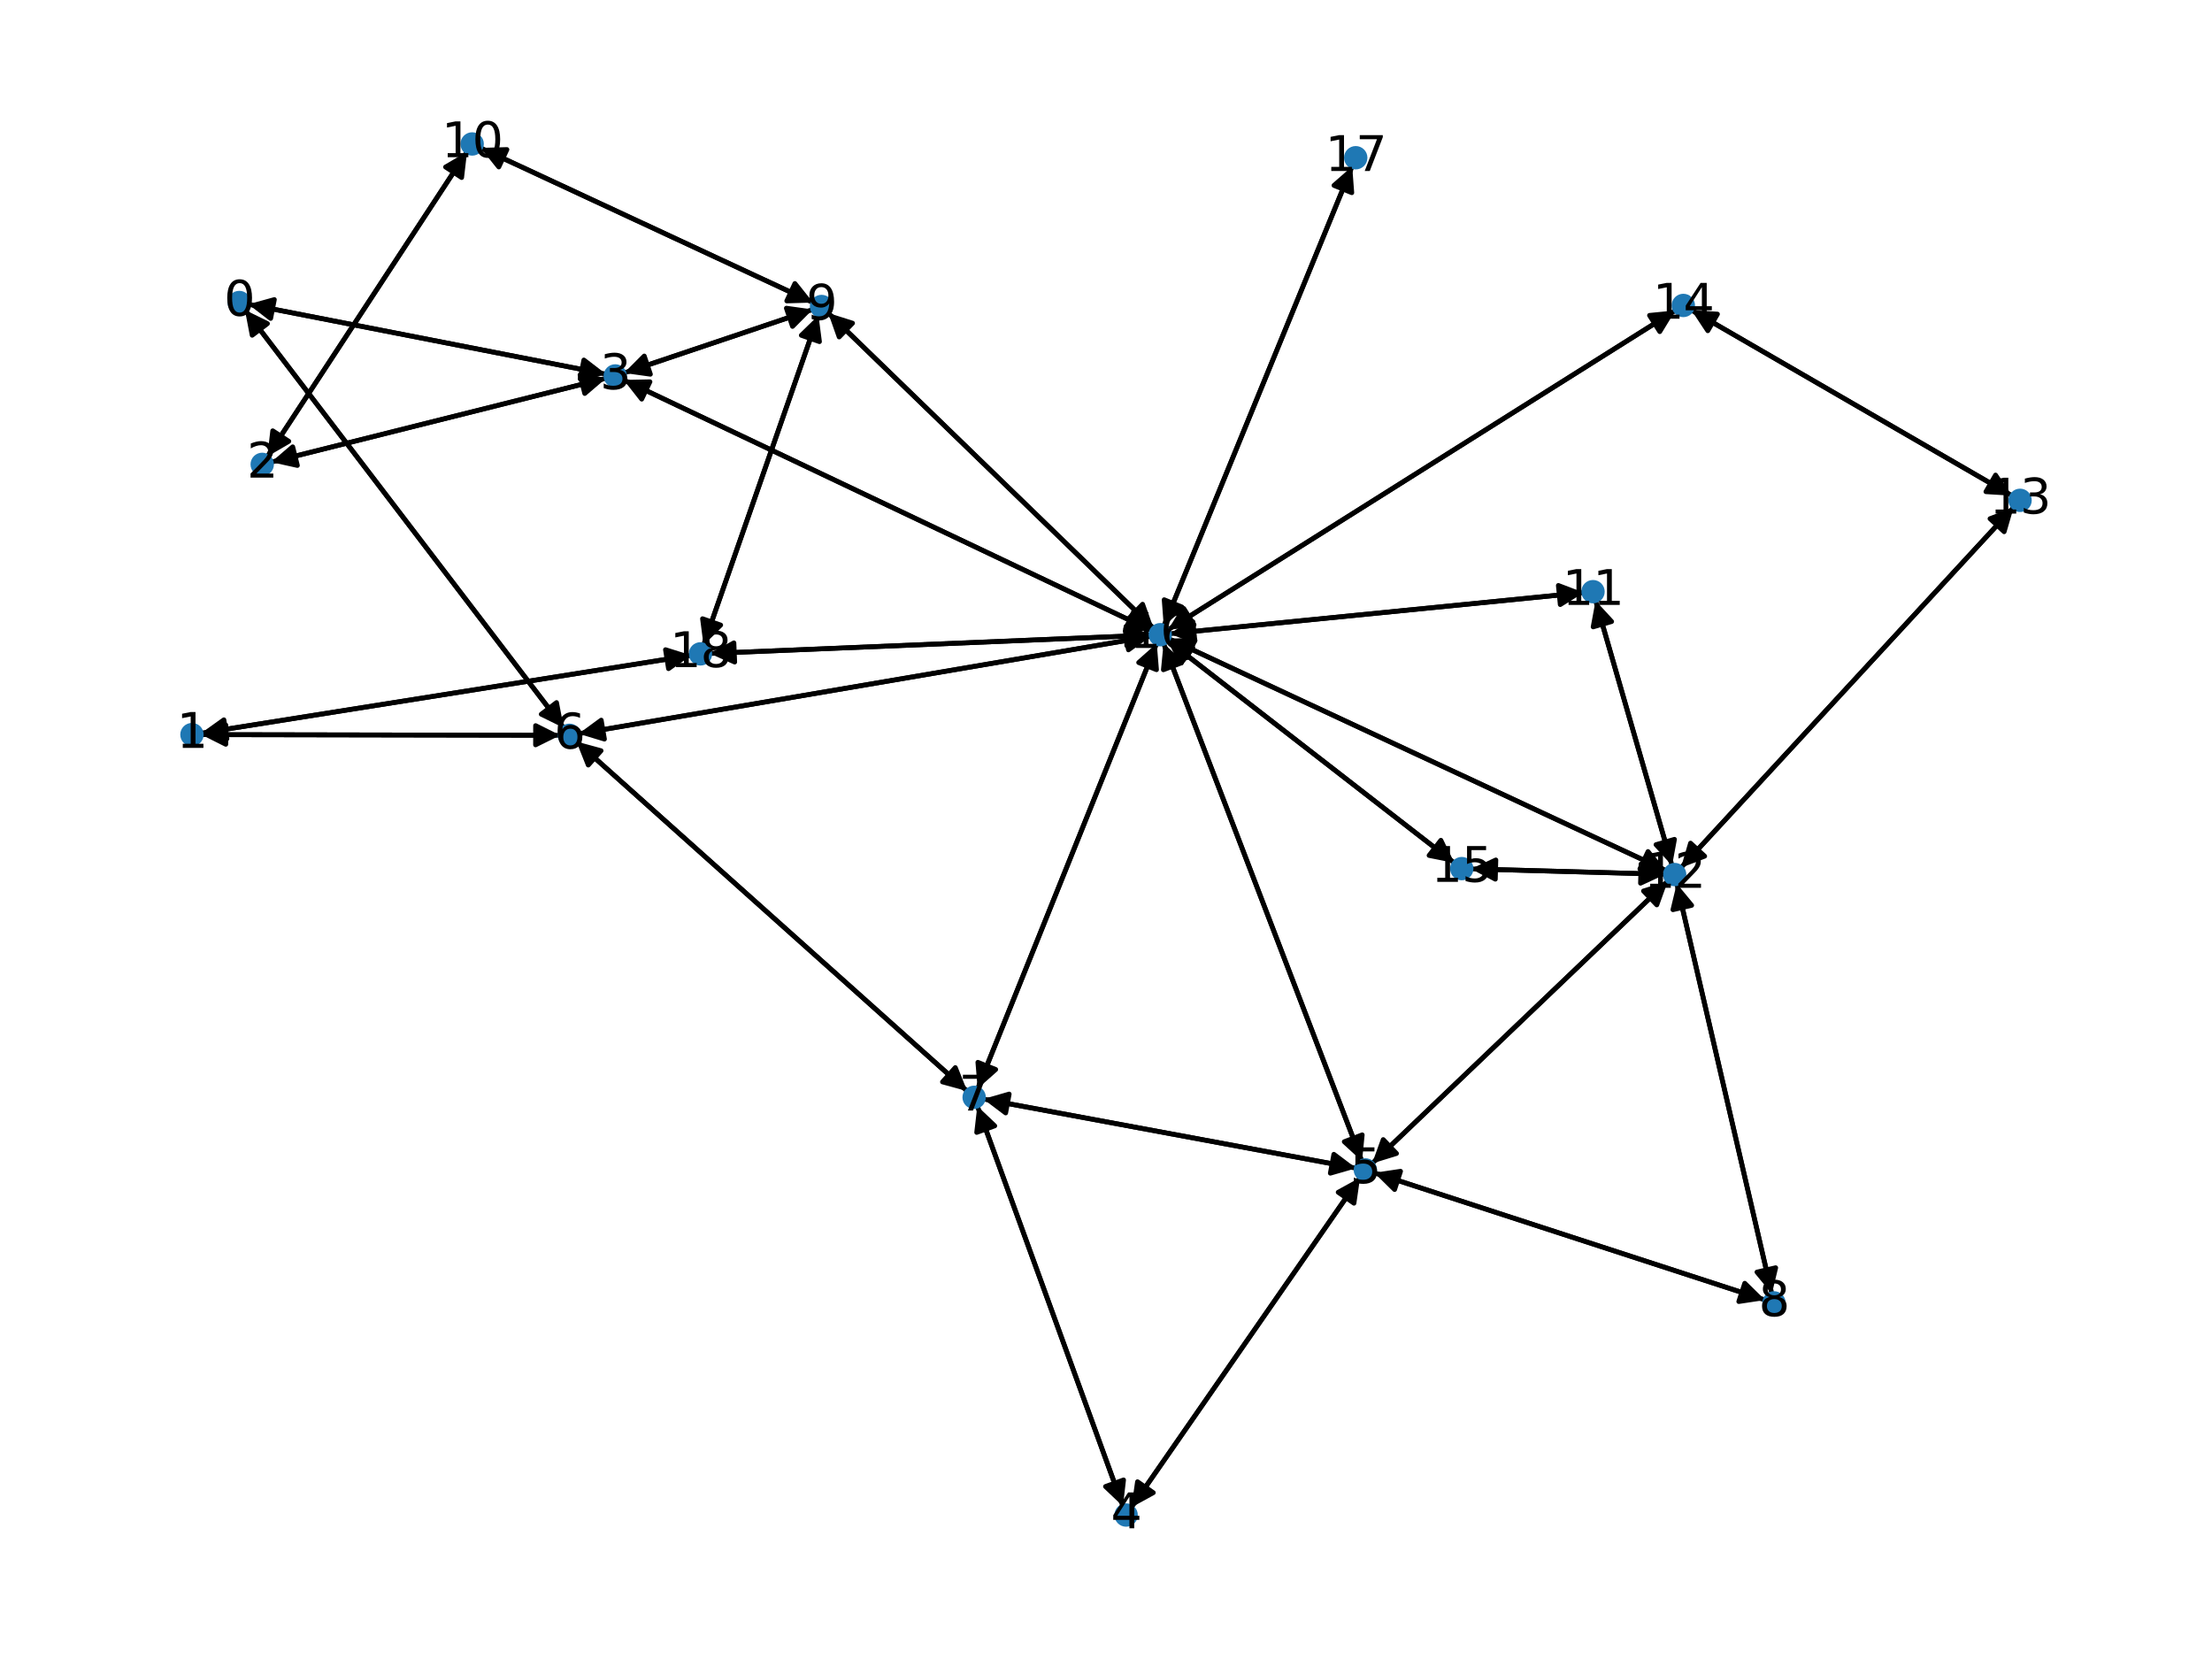 <?xml version="1.0" encoding="utf-8" standalone="no"?>
<!DOCTYPE svg PUBLIC "-//W3C//DTD SVG 1.1//EN"
  "http://www.w3.org/Graphics/SVG/1.1/DTD/svg11.dtd">
<svg xmlns:xlink="http://www.w3.org/1999/xlink" width="460.8pt" height="345.6pt" viewBox="0 0 460.8 345.6" xmlns="http://www.w3.org/2000/svg" version="1.1">
 <defs>
  <style type="text/css">*{stroke-linejoin: round; stroke-linecap: butt}</style>
 </defs>
 <g id="figure_1">
  <g id="patch_1">
   <path d="M 0 345.6 
L 460.8 345.6 
L 460.8 0 
L 0 0 
z
" style="fill: #ffffff"/>
  </g>
  <g id="axes_1">
   <g id="patch_2">
    <path d="M 51.744 63.389 
Q 89.005 70.666 125.169 77.728 
" clip-path="url(#pd82bb93d6f)" style="fill: none; stroke: #000000; stroke-linecap: round"/>
    <path d="M 121.627 74.999 
L 125.169 77.728 
L 120.86 78.925 
L 121.627 74.999 
z
" clip-path="url(#pd82bb93d6f)" style="stroke: #000000; stroke-linecap: round"/>
   </g>
   <g id="patch_3">
    <path d="M 51.019 64.557 
Q 84.234 108.097 116.771 150.749 
" clip-path="url(#pd82bb93d6f)" style="fill: none; stroke: #000000; stroke-linecap: round"/>
    <path d="M 115.935 146.356 
L 116.771 150.749 
L 112.755 148.782 
L 115.935 146.356 
z
" clip-path="url(#pd82bb93d6f)" style="stroke: #000000; stroke-linecap: round"/>
   </g>
   <g id="patch_4">
    <path d="M 41.897 152.731 
Q 92.951 144.624 142.901 136.692 
" clip-path="url(#pd82bb93d6f)" style="fill: none; stroke: #000000; stroke-linecap: round"/>
    <path d="M 138.637 135.344 
L 142.901 136.692 
L 139.264 139.295 
L 138.637 135.344 
z
" clip-path="url(#pd82bb93d6f)" style="stroke: #000000; stroke-linecap: round"/>
   </g>
   <g id="patch_5">
    <path d="M 41.921 153.038 
Q 79.305 153.106 115.572 153.172 
" clip-path="url(#pd82bb93d6f)" style="fill: none; stroke: #000000; stroke-linecap: round"/>
    <path d="M 111.575 151.164 
L 115.572 153.172 
L 111.568 155.164 
L 111.575 151.164 
z
" clip-path="url(#pd82bb93d6f)" style="stroke: #000000; stroke-linecap: round"/>
   </g>
   <g id="patch_6">
    <path d="M 55.684 95.12 
Q 76.492 63.364 96.686 32.543 
" clip-path="url(#pd82bb93d6f)" style="fill: none; stroke: #000000; stroke-linecap: round"/>
    <path d="M 92.821 34.793 
L 96.686 32.543 
L 96.167 36.985 
L 92.821 34.793 
z
" clip-path="url(#pd82bb93d6f)" style="stroke: #000000; stroke-linecap: round"/>
   </g>
   <g id="patch_7">
    <path d="M 56.505 96.266 
Q 91.397 87.525 125.204 79.055 
" clip-path="url(#pd82bb93d6f)" style="fill: none; stroke: #000000; stroke-linecap: round"/>
    <path d="M 120.838 78.087 
L 125.204 79.055 
L 121.81 81.967 
L 120.838 78.087 
z
" clip-path="url(#pd82bb93d6f)" style="stroke: #000000; stroke-linecap: round"/>
   </g>
   <g id="patch_8">
    <path d="M 126.267 77.943 
Q 89.006 70.666 52.842 63.604 
" clip-path="url(#pd82bb93d6f)" style="fill: none; stroke: #000000; stroke-linecap: round"/>
    <path d="M 56.384 66.333 
L 52.842 63.604 
L 57.151 62.407 
L 56.384 66.333 
z
" clip-path="url(#pd82bb93d6f)" style="stroke: #000000; stroke-linecap: round"/>
   </g>
   <g id="patch_9">
    <path d="M 126.284 78.785 
Q 91.392 87.526 57.585 95.995 
" clip-path="url(#pd82bb93d6f)" style="fill: none; stroke: #000000; stroke-linecap: round"/>
    <path d="M 61.951 96.963 
L 57.585 95.995 
L 60.979 93.083 
L 61.951 96.963 
z
" clip-path="url(#pd82bb93d6f)" style="stroke: #000000; stroke-linecap: round"/>
   </g>
   <g id="patch_10">
    <path d="M 129.998 77.696 
Q 149.652 71.082 168.247 64.824 
" clip-path="url(#pd82bb93d6f)" style="fill: none; stroke: #000000; stroke-linecap: round"/>
    <path d="M 163.818 64.204 
L 168.247 64.824 
L 165.094 67.996 
L 163.818 64.204 
z
" clip-path="url(#pd82bb93d6f)" style="stroke: #000000; stroke-linecap: round"/>
   </g>
   <g id="patch_11">
    <path d="M 129.915 79.144 
Q 184.931 105.266 238.938 130.908 
" clip-path="url(#pd82bb93d6f)" style="fill: none; stroke: #000000; stroke-linecap: round"/>
    <path d="M 236.182 127.386 
L 238.938 130.908 
L 234.467 130.999 
L 236.182 127.386 
z
" clip-path="url(#pd82bb93d6f)" style="stroke: #000000; stroke-linecap: round"/>
   </g>
   <g id="patch_12">
    <path d="M 235.693 314.019 
Q 259.511 279.662 282.693 246.224 
" clip-path="url(#pd82bb93d6f)" style="fill: none; stroke: #000000; stroke-linecap: round"/>
    <path d="M 278.77 248.372 
L 282.693 246.224 
L 282.057 250.651 
L 278.77 248.372 
z
" clip-path="url(#pd82bb93d6f)" style="stroke: #000000; stroke-linecap: round"/>
   </g>
   <g id="patch_13">
    <path d="M 233.928 313.791 
Q 218.761 272.1 203.976 231.46 
" clip-path="url(#pd82bb93d6f)" style="fill: none; stroke: #000000; stroke-linecap: round"/>
    <path d="M 203.464 235.902 
L 203.976 231.46 
L 207.223 234.535 
L 203.464 235.902 
z
" clip-path="url(#pd82bb93d6f)" style="stroke: #000000; stroke-linecap: round"/>
   </g>
   <g id="patch_14">
    <path d="M 283.329 245.306 
Q 259.511 279.663 236.329 313.101 
" clip-path="url(#pd82bb93d6f)" style="fill: none; stroke: #000000; stroke-linecap: round"/>
    <path d="M 240.252 310.953 
L 236.329 313.101 
L 236.965 308.674 
L 240.252 310.953 
z
" clip-path="url(#pd82bb93d6f)" style="stroke: #000000; stroke-linecap: round"/>
   </g>
   <g id="patch_15">
    <path d="M 286.273 244.315 
Q 326.991 257.565 366.646 270.469 
" clip-path="url(#pd82bb93d6f)" style="fill: none; stroke: #000000; stroke-linecap: round"/>
    <path d="M 363.461 267.33 
L 366.646 270.469 
L 362.224 271.133 
L 363.461 267.33 
z
" clip-path="url(#pd82bb93d6f)" style="stroke: #000000; stroke-linecap: round"/>
   </g>
   <g id="patch_16">
    <path d="M 285.834 242.377 
Q 316.645 212.95 346.648 184.295 
" clip-path="url(#pd82bb93d6f)" style="fill: none; stroke: #000000; stroke-linecap: round"/>
    <path d="M 342.374 185.611 
L 346.648 184.295 
L 345.137 188.504 
L 342.374 185.611 
z
" clip-path="url(#pd82bb93d6f)" style="stroke: #000000; stroke-linecap: round"/>
   </g>
   <g id="patch_17">
    <path d="M 283.739 241.909 
Q 263.066 187.969 242.792 135.073 
" clip-path="url(#pd82bb93d6f)" style="fill: none; stroke: #000000; stroke-linecap: round"/>
    <path d="M 242.356 139.524 
L 242.792 135.073 
L 246.091 138.093 
L 242.356 139.524 
z
" clip-path="url(#pd82bb93d6f)" style="stroke: #000000; stroke-linecap: round"/>
   </g>
   <g id="patch_18">
    <path d="M 282.529 243.363 
Q 243.681 236.153 205.932 229.148 
" clip-path="url(#pd82bb93d6f)" style="fill: none; stroke: #000000; stroke-linecap: round"/>
    <path d="M 209.5 231.844 
L 205.932 229.148 
L 210.23 227.912 
L 209.5 231.844 
z
" clip-path="url(#pd82bb93d6f)" style="stroke: #000000; stroke-linecap: round"/>
   </g>
   <g id="patch_19">
    <path d="M 117.45 151.639 
Q 84.235 108.098 51.698 65.446 
" clip-path="url(#pd82bb93d6f)" style="fill: none; stroke: #000000; stroke-linecap: round"/>
    <path d="M 52.534 69.84 
L 51.698 65.446 
L 55.714 67.414 
L 52.534 69.84 
z
" clip-path="url(#pd82bb93d6f)" style="stroke: #000000; stroke-linecap: round"/>
   </g>
   <g id="patch_20">
    <path d="M 116.689 153.174 
Q 79.305 153.106 43.038 153.04 
" clip-path="url(#pd82bb93d6f)" style="fill: none; stroke: #000000; stroke-linecap: round"/>
    <path d="M 47.035 155.047 
L 43.038 153.04 
L 47.042 151.047 
L 47.035 155.047 
z
" clip-path="url(#pd82bb93d6f)" style="stroke: #000000; stroke-linecap: round"/>
   </g>
   <g id="patch_21">
    <path d="M 120.535 152.852 
Q 180.161 142.698 238.684 132.732 
" clip-path="url(#pd82bb93d6f)" style="fill: none; stroke: #000000; stroke-linecap: round"/>
    <path d="M 234.405 131.432 
L 238.684 132.732 
L 235.077 135.375 
L 234.405 131.432 
z
" clip-path="url(#pd82bb93d6f)" style="stroke: #000000; stroke-linecap: round"/>
   </g>
   <g id="patch_22">
    <path d="M 120.067 154.468 
Q 160.778 190.884 200.656 226.555 
" clip-path="url(#pd82bb93d6f)" style="fill: none; stroke: #000000; stroke-linecap: round"/>
    <path d="M 199.008 222.397 
L 200.656 226.555 
L 196.341 225.378 
L 199.008 222.397 
z
" clip-path="url(#pd82bb93d6f)" style="stroke: #000000; stroke-linecap: round"/>
   </g>
   <g id="patch_23">
    <path d="M 203.595 230.411 
Q 218.762 272.102 233.547 312.742 
" clip-path="url(#pd82bb93d6f)" style="fill: none; stroke: #000000; stroke-linecap: round"/>
    <path d="M 234.059 308.299 
L 233.547 312.742 
L 230.3 309.667 
L 234.059 308.299 
z
" clip-path="url(#pd82bb93d6f)" style="stroke: #000000; stroke-linecap: round"/>
   </g>
   <g id="patch_24">
    <path d="M 204.836 228.945 
Q 243.684 236.154 281.433 243.159 
" clip-path="url(#pd82bb93d6f)" style="fill: none; stroke: #000000; stroke-linecap: round"/>
    <path d="M 277.865 240.463 
L 281.433 243.159 
L 277.135 244.396 
L 277.865 240.463 
z
" clip-path="url(#pd82bb93d6f)" style="stroke: #000000; stroke-linecap: round"/>
   </g>
   <g id="patch_25">
    <path d="M 201.49 227.301 
Q 160.778 190.885 120.901 155.214 
" clip-path="url(#pd82bb93d6f)" style="fill: none; stroke: #000000; stroke-linecap: round"/>
    <path d="M 122.548 159.372 
L 120.901 155.214 
L 125.215 156.39 
L 122.548 159.372 
z
" clip-path="url(#pd82bb93d6f)" style="stroke: #000000; stroke-linecap: round"/>
   </g>
   <g id="patch_26">
    <path d="M 203.656 226.795 
Q 222.315 180.406 240.557 135.054 
" clip-path="url(#pd82bb93d6f)" style="fill: none; stroke: #000000; stroke-linecap: round"/>
    <path d="M 237.209 138.018 
L 240.557 135.054 
L 240.92 139.511 
L 237.209 138.018 
z
" clip-path="url(#pd82bb93d6f)" style="stroke: #000000; stroke-linecap: round"/>
   </g>
   <g id="patch_27">
    <path d="M 367.71 270.816 
Q 326.992 257.565 287.337 244.661 
" clip-path="url(#pd82bb93d6f)" style="fill: none; stroke: #000000; stroke-linecap: round"/>
    <path d="M 290.522 247.801 
L 287.337 244.661 
L 291.76 243.997 
L 290.522 247.801 
z
" clip-path="url(#pd82bb93d6f)" style="stroke: #000000; stroke-linecap: round"/>
   </g>
   <g id="patch_28">
    <path d="M 369.114 269.528 
Q 359.205 226.798 349.548 185.157 
" clip-path="url(#pd82bb93d6f)" style="fill: none; stroke: #000000; stroke-linecap: round"/>
    <path d="M 348.504 189.506 
L 349.548 185.157 
L 352.4 188.602 
L 348.504 189.506 
z
" clip-path="url(#pd82bb93d6f)" style="stroke: #000000; stroke-linecap: round"/>
   </g>
   <g id="patch_29">
    <path d="M 169.309 64.467 
Q 149.655 71.081 131.06 77.339 
" clip-path="url(#pd82bb93d6f)" style="fill: none; stroke: #000000; stroke-linecap: round"/>
    <path d="M 135.489 77.959 
L 131.06 77.339 
L 134.213 74.168 
L 135.489 77.959 
z
" clip-path="url(#pd82bb93d6f)" style="stroke: #000000; stroke-linecap: round"/>
   </g>
   <g id="patch_30">
    <path d="M 172.531 65.196 
Q 206.419 98.033 239.504 130.092 
" clip-path="url(#pd82bb93d6f)" style="fill: none; stroke: #000000; stroke-linecap: round"/>
    <path d="M 238.023 125.873 
L 239.504 130.092 
L 235.239 128.745 
L 238.023 125.873 
z
" clip-path="url(#pd82bb93d6f)" style="stroke: #000000; stroke-linecap: round"/>
   </g>
   <g id="patch_31">
    <path d="M 169.388 63.033 
Q 134.751 46.92 101.128 31.278 
" clip-path="url(#pd82bb93d6f)" style="fill: none; stroke: #000000; stroke-linecap: round"/>
    <path d="M 103.912 34.779 
L 101.128 31.278 
L 105.599 31.152 
L 103.912 34.779 
z
" clip-path="url(#pd82bb93d6f)" style="stroke: #000000; stroke-linecap: round"/>
   </g>
   <g id="patch_32">
    <path d="M 170.503 65.683 
Q 158.53 100.033 146.925 133.328 
" clip-path="url(#pd82bb93d6f)" style="fill: none; stroke: #000000; stroke-linecap: round"/>
    <path d="M 150.13 130.209 
L 146.925 133.328 
L 146.353 128.892 
L 150.13 130.209 
z
" clip-path="url(#pd82bb93d6f)" style="stroke: #000000; stroke-linecap: round"/>
   </g>
   <g id="patch_33">
    <path d="M 97.299 31.607 
Q 76.492 63.363 56.297 94.184 
" clip-path="url(#pd82bb93d6f)" style="fill: none; stroke: #000000; stroke-linecap: round"/>
    <path d="M 60.162 91.934 
L 56.297 94.184 
L 56.817 89.742 
L 60.162 91.934 
z
" clip-path="url(#pd82bb93d6f)" style="stroke: #000000; stroke-linecap: round"/>
   </g>
   <g id="patch_34">
    <path d="M 100.114 30.806 
Q 134.75 46.92 168.373 62.561 
" clip-path="url(#pd82bb93d6f)" style="fill: none; stroke: #000000; stroke-linecap: round"/>
    <path d="M 165.59 59.061 
L 168.373 62.561 
L 163.902 62.688 
L 165.59 59.061 
z
" clip-path="url(#pd82bb93d6f)" style="stroke: #000000; stroke-linecap: round"/>
   </g>
   <g id="patch_35">
    <path d="M 329.921 123.447 
Q 286.772 127.737 244.735 131.916 
" clip-path="url(#pd82bb93d6f)" style="fill: none; stroke: #000000; stroke-linecap: round"/>
    <path d="M 248.914 133.511 
L 244.735 131.916 
L 248.518 129.53 
L 248.914 133.511 
z
" clip-path="url(#pd82bb93d6f)" style="stroke: #000000; stroke-linecap: round"/>
   </g>
   <g id="patch_36">
    <path d="M 332.387 125.115 
Q 340.354 152.718 348.011 179.246 
" clip-path="url(#pd82bb93d6f)" style="fill: none; stroke: #000000; stroke-linecap: round"/>
    <path d="M 348.823 174.848 
L 348.011 179.246 
L 344.98 175.958 
L 348.823 174.848 
z
" clip-path="url(#pd82bb93d6f)" style="stroke: #000000; stroke-linecap: round"/>
   </g>
   <g id="patch_37">
    <path d="M 347.457 183.523 
Q 316.645 212.95 286.642 241.604 
" clip-path="url(#pd82bb93d6f)" style="fill: none; stroke: #000000; stroke-linecap: round"/>
    <path d="M 290.916 240.288 
L 286.642 241.604 
L 288.154 237.395 
L 290.916 240.288 
z
" clip-path="url(#pd82bb93d6f)" style="stroke: #000000; stroke-linecap: round"/>
   </g>
   <g id="patch_38">
    <path d="M 349.296 184.071 
Q 359.206 226.801 368.862 268.441 
" clip-path="url(#pd82bb93d6f)" style="fill: none; stroke: #000000; stroke-linecap: round"/>
    <path d="M 369.907 264.093 
L 368.862 268.441 
L 366.01 264.997 
L 369.907 264.093 
z
" clip-path="url(#pd82bb93d6f)" style="stroke: #000000; stroke-linecap: round"/>
   </g>
   <g id="patch_39">
    <path d="M 348.322 180.324 
Q 340.355 152.722 332.698 126.193 
" clip-path="url(#pd82bb93d6f)" style="fill: none; stroke: #000000; stroke-linecap: round"/>
    <path d="M 331.886 130.591 
L 332.698 126.193 
L 335.729 129.482 
L 331.886 130.591 
z
" clip-path="url(#pd82bb93d6f)" style="stroke: #000000; stroke-linecap: round"/>
   </g>
   <g id="patch_40">
    <path d="M 350.174 180.759 
Q 384.837 143.206 418.742 106.474 
" clip-path="url(#pd82bb93d6f)" style="fill: none; stroke: #000000; stroke-linecap: round"/>
    <path d="M 414.559 108.057 
L 418.742 106.474 
L 417.499 110.77 
L 414.559 108.057 
z
" clip-path="url(#pd82bb93d6f)" style="stroke: #000000; stroke-linecap: round"/>
   </g>
   <g id="patch_41">
    <path d="M 346.923 182.13 
Q 326.682 181.566 307.559 181.033 
" clip-path="url(#pd82bb93d6f)" style="fill: none; stroke: #000000; stroke-linecap: round"/>
    <path d="M 311.502 183.144 
L 307.559 181.033 
L 311.613 179.145 
L 311.502 183.144 
z
" clip-path="url(#pd82bb93d6f)" style="stroke: #000000; stroke-linecap: round"/>
   </g>
   <g id="patch_42">
    <path d="M 347.103 181.365 
Q 295.277 157.2 244.464 133.508 
" clip-path="url(#pd82bb93d6f)" style="fill: none; stroke: #000000; stroke-linecap: round"/>
    <path d="M 247.244 137.011 
L 244.464 133.508 
L 248.935 133.386 
L 247.244 137.011 
z
" clip-path="url(#pd82bb93d6f)" style="stroke: #000000; stroke-linecap: round"/>
   </g>
   <g id="patch_43">
    <path d="M 419.498 105.655 
Q 384.835 143.208 350.93 179.94 
" clip-path="url(#pd82bb93d6f)" style="fill: none; stroke: #000000; stroke-linecap: round"/>
    <path d="M 355.113 178.357 
L 350.93 179.94 
L 352.173 175.644 
L 355.113 178.357 
z
" clip-path="url(#pd82bb93d6f)" style="stroke: #000000; stroke-linecap: round"/>
   </g>
   <g id="patch_44">
    <path d="M 419.139 103.262 
Q 385.74 83.932 353.309 65.163 
" clip-path="url(#pd82bb93d6f)" style="fill: none; stroke: #000000; stroke-linecap: round"/>
    <path d="M 355.769 68.898 
L 353.309 65.163 
L 357.773 65.436 
L 355.769 68.898 
z
" clip-path="url(#pd82bb93d6f)" style="stroke: #000000; stroke-linecap: round"/>
   </g>
   <g id="patch_45">
    <path d="M 352.34 64.602 
Q 385.739 83.931 418.17 102.701 
" clip-path="url(#pd82bb93d6f)" style="fill: none; stroke: #000000; stroke-linecap: round"/>
    <path d="M 415.709 98.966 
L 418.17 102.701 
L 413.706 102.428 
L 415.709 98.966 
z
" clip-path="url(#pd82bb93d6f)" style="stroke: #000000; stroke-linecap: round"/>
   </g>
   <g id="patch_46">
    <path d="M 349.026 64.665 
Q 296.183 97.925 244.285 130.59 
" clip-path="url(#pd82bb93d6f)" style="fill: none; stroke: #000000; stroke-linecap: round"/>
    <path d="M 248.736 130.152 
L 244.285 130.59 
L 246.605 126.767 
L 248.736 130.152 
z
" clip-path="url(#pd82bb93d6f)" style="stroke: #000000; stroke-linecap: round"/>
   </g>
   <g id="patch_47">
    <path d="M 306.443 181.002 
Q 326.684 181.566 345.807 182.099 
" clip-path="url(#pd82bb93d6f)" style="fill: none; stroke: #000000; stroke-linecap: round"/>
    <path d="M 341.864 179.988 
L 345.807 182.099 
L 341.753 183.987 
L 341.864 179.988 
z
" clip-path="url(#pd82bb93d6f)" style="stroke: #000000; stroke-linecap: round"/>
   </g>
   <g id="patch_48">
    <path d="M 302.978 179.762 
Q 273.103 156.583 244.111 134.091 
" clip-path="url(#pd82bb93d6f)" style="fill: none; stroke: #000000; stroke-linecap: round"/>
    <path d="M 246.045 138.123 
L 244.111 134.091 
L 248.497 134.962 
L 246.045 138.123 
z
" clip-path="url(#pd82bb93d6f)" style="stroke: #000000; stroke-linecap: round"/>
   </g>
   <g id="patch_49">
    <path d="M 239.948 131.388 
Q 184.931 105.266 130.925 79.624 
" clip-path="url(#pd82bb93d6f)" style="fill: none; stroke: #000000; stroke-linecap: round"/>
    <path d="M 133.68 83.146 
L 130.925 79.624 
L 135.396 79.533 
L 133.68 83.146 
z
" clip-path="url(#pd82bb93d6f)" style="stroke: #000000; stroke-linecap: round"/>
   </g>
   <g id="patch_50">
    <path d="M 242.39 134.025 
Q 263.064 187.965 283.338 240.861 
" clip-path="url(#pd82bb93d6f)" style="fill: none; stroke: #000000; stroke-linecap: round"/>
    <path d="M 283.773 236.41 
L 283.338 240.861 
L 280.038 237.841 
L 283.773 236.41 
z
" clip-path="url(#pd82bb93d6f)" style="stroke: #000000; stroke-linecap: round"/>
   </g>
   <g id="patch_51">
    <path d="M 239.786 132.544 
Q 180.16 142.698 121.637 152.664 
" clip-path="url(#pd82bb93d6f)" style="fill: none; stroke: #000000; stroke-linecap: round"/>
    <path d="M 125.916 153.964 
L 121.637 152.664 
L 125.245 150.021 
L 125.916 153.964 
z
" clip-path="url(#pd82bb93d6f)" style="stroke: #000000; stroke-linecap: round"/>
   </g>
   <g id="patch_52">
    <path d="M 240.975 134.015 
Q 222.316 180.404 204.074 225.756 
" clip-path="url(#pd82bb93d6f)" style="fill: none; stroke: #000000; stroke-linecap: round"/>
    <path d="M 207.422 222.792 
L 204.074 225.756 
L 203.711 221.299 
L 207.422 222.792 
z
" clip-path="url(#pd82bb93d6f)" style="stroke: #000000; stroke-linecap: round"/>
   </g>
   <g id="patch_53">
    <path d="M 240.309 130.873 
Q 206.421 98.035 173.336 65.976 
" clip-path="url(#pd82bb93d6f)" style="fill: none; stroke: #000000; stroke-linecap: round"/>
    <path d="M 174.817 70.196 
L 173.336 65.976 
L 177.601 67.323 
L 174.817 70.196 
z
" clip-path="url(#pd82bb93d6f)" style="stroke: #000000; stroke-linecap: round"/>
   </g>
   <g id="patch_54">
    <path d="M 243.626 132.027 
Q 286.776 127.737 328.812 123.558 
" clip-path="url(#pd82bb93d6f)" style="fill: none; stroke: #000000; stroke-linecap: round"/>
    <path d="M 324.634 121.963 
L 328.812 123.558 
L 325.03 125.943 
L 324.634 121.963 
z
" clip-path="url(#pd82bb93d6f)" style="stroke: #000000; stroke-linecap: round"/>
   </g>
   <g id="patch_55">
    <path d="M 243.454 133.037 
Q 295.28 157.202 346.092 180.894 
" clip-path="url(#pd82bb93d6f)" style="fill: none; stroke: #000000; stroke-linecap: round"/>
    <path d="M 343.312 177.391 
L 346.092 180.894 
L 341.622 181.016 
L 343.312 177.391 
z
" clip-path="url(#pd82bb93d6f)" style="stroke: #000000; stroke-linecap: round"/>
   </g>
   <g id="patch_56">
    <path d="M 243.337 131.187 
Q 296.181 97.926 348.079 65.262 
" clip-path="url(#pd82bb93d6f)" style="fill: none; stroke: #000000; stroke-linecap: round"/>
    <path d="M 343.628 65.7 
L 348.079 65.262 
L 345.759 69.085 
L 343.628 65.7 
z
" clip-path="url(#pd82bb93d6f)" style="stroke: #000000; stroke-linecap: round"/>
   </g>
   <g id="patch_57">
    <path d="M 243.227 133.405 
Q 273.103 156.583 302.095 179.076 
" clip-path="url(#pd82bb93d6f)" style="fill: none; stroke: #000000; stroke-linecap: round"/>
    <path d="M 300.16 175.044 
L 302.095 179.076 
L 297.708 178.204 
L 300.16 175.044 
z
" clip-path="url(#pd82bb93d6f)" style="stroke: #000000; stroke-linecap: round"/>
   </g>
   <g id="patch_58">
    <path d="M 242.432 130.426 
Q 262.061 82.537 281.265 35.682 
" clip-path="url(#pd82bb93d6f)" style="fill: none; stroke: #000000; stroke-linecap: round"/>
    <path d="M 277.897 38.625 
L 281.265 35.682 
L 281.599 40.142 
L 277.897 38.625 
z
" clip-path="url(#pd82bb93d6f)" style="stroke: #000000; stroke-linecap: round"/>
   </g>
   <g id="patch_59">
    <path d="M 239.766 132.299 
Q 193.809 134.216 148.969 136.086 
" clip-path="url(#pd82bb93d6f)" style="fill: none; stroke: #000000; stroke-linecap: round"/>
    <path d="M 153.049 137.917 
L 148.969 136.086 
L 152.883 133.921 
L 153.049 137.917 
z
" clip-path="url(#pd82bb93d6f)" style="stroke: #000000; stroke-linecap: round"/>
   </g>
   <g id="patch_60">
    <path d="M 281.688 34.65 
Q 262.06 82.539 242.855 129.394 
" clip-path="url(#pd82bb93d6f)" style="fill: none; stroke: #000000; stroke-linecap: round"/>
    <path d="M 246.223 126.452 
L 242.855 129.394 
L 242.522 124.935 
L 246.223 126.452 
z
" clip-path="url(#pd82bb93d6f)" style="stroke: #000000; stroke-linecap: round"/>
   </g>
   <g id="patch_61">
    <path d="M 144.009 136.516 
Q 92.955 144.623 43.005 152.555 
" clip-path="url(#pd82bb93d6f)" style="fill: none; stroke: #000000; stroke-linecap: round"/>
    <path d="M 47.269 153.903 
L 43.005 152.555 
L 46.642 149.953 
L 47.269 153.903 
z
" clip-path="url(#pd82bb93d6f)" style="stroke: #000000; stroke-linecap: round"/>
   </g>
   <g id="patch_62">
    <path d="M 146.558 134.38 
Q 158.531 100.03 170.137 66.735 
" clip-path="url(#pd82bb93d6f)" style="fill: none; stroke: #000000; stroke-linecap: round"/>
    <path d="M 166.931 69.854 
L 170.137 66.735 
L 170.709 71.17 
L 166.931 69.854 
z
" clip-path="url(#pd82bb93d6f)" style="stroke: #000000; stroke-linecap: round"/>
   </g>
   <g id="patch_63">
    <path d="M 147.851 136.132 
Q 193.808 134.216 238.648 132.346 
" clip-path="url(#pd82bb93d6f)" style="fill: none; stroke: #000000; stroke-linecap: round"/>
    <path d="M 234.568 130.514 
L 238.648 132.346 
L 234.734 134.511 
L 234.568 130.514 
z
" clip-path="url(#pd82bb93d6f)" style="stroke: #000000; stroke-linecap: round"/>
   </g>
   <g id="PathCollection_1">
    <defs>
     <path id="me29d13692d" d="M 0 1.936 
C 0.514 1.936 1.006 1.732 1.369 1.369 
C 1.732 1.006 1.936 0.514 1.936 0 
C 1.936 -0.514 1.732 -1.006 1.369 -1.369 
C 1.006 -1.732 0.514 -1.936 0 -1.936 
C -0.514 -1.936 -1.006 -1.732 -1.369 -1.369 
C -1.732 -1.006 -1.936 -0.514 -1.936 0 
C -1.936 0.514 -1.732 1.006 -1.369 1.369 
C -1.006 1.732 -0.514 1.936 0 1.936 
z
" style="stroke: #1f78b4"/>
    </defs>
    <g clip-path="url(#pd82bb93d6f)">
     <use xlink:href="#me29d13692d" x="49.846" y="63.019" style="fill: #1f78b4; stroke: #1f78b4"/>
     <use xlink:href="#me29d13692d" x="39.987" y="153.034" style="fill: #1f78b4; stroke: #1f78b4"/>
     <use xlink:href="#me29d13692d" x="54.625" y="96.737" style="fill: #1f78b4; stroke: #1f78b4"/>
     <use xlink:href="#me29d13692d" x="128.165" y="78.314" style="fill: #1f78b4; stroke: #1f78b4"/>
     <use xlink:href="#me29d13692d" x="234.59" y="315.61" style="fill: #1f78b4; stroke: #1f78b4"/>
     <use xlink:href="#me29d13692d" x="284.432" y="243.716" style="fill: #1f78b4; stroke: #1f78b4"/>
     <use xlink:href="#me29d13692d" x="118.623" y="153.177" style="fill: #1f78b4; stroke: #1f78b4"/>
     <use xlink:href="#me29d13692d" x="202.933" y="228.592" style="fill: #1f78b4; stroke: #1f78b4"/>
     <use xlink:href="#me29d13692d" x="369.552" y="271.415" style="fill: #1f78b4; stroke: #1f78b4"/>
     <use xlink:href="#me29d13692d" x="171.142" y="63.85" style="fill: #1f78b4; stroke: #1f78b4"/>
     <use xlink:href="#me29d13692d" x="98.359" y="29.99" style="fill: #1f78b4; stroke: #1f78b4"/>
     <use xlink:href="#me29d13692d" x="331.85" y="123.256" style="fill: #1f78b4; stroke: #1f78b4"/>
     <use xlink:href="#me29d13692d" x="348.859" y="182.184" style="fill: #1f78b4; stroke: #1f78b4"/>
     <use xlink:href="#me29d13692d" x="420.813" y="104.23" style="fill: #1f78b4; stroke: #1f78b4"/>
     <use xlink:href="#me29d13692d" x="350.666" y="63.633" style="fill: #1f78b4; stroke: #1f78b4"/>
     <use xlink:href="#me29d13692d" x="304.508" y="180.948" style="fill: #1f78b4; stroke: #1f78b4"/>
     <use xlink:href="#me29d13692d" x="241.698" y="132.218" style="fill: #1f78b4; stroke: #1f78b4"/>
     <use xlink:href="#me29d13692d" x="282.422" y="32.858" style="fill: #1f78b4; stroke: #1f78b4"/>
     <use xlink:href="#me29d13692d" x="145.919" y="136.213" style="fill: #1f78b4; stroke: #1f78b4"/>
    </g>
   </g>
   <g id="text_1">
    <g clip-path="url(#pd82bb93d6f)">
     <!-- 0 -->
     <g transform="translate(46.665 65.778) scale(0.1 -0.1)">
      <defs>
       <path id="DejaVuSans-30" d="M 2034 4250 
Q 1547 4250 1301 3770 
Q 1056 3291 1056 2328 
Q 1056 1369 1301 889 
Q 1547 409 2034 409 
Q 2525 409 2770 889 
Q 3016 1369 3016 2328 
Q 3016 3291 2770 3770 
Q 2525 4250 2034 4250 
z
M 2034 4750 
Q 2819 4750 3233 4129 
Q 3647 3509 3647 2328 
Q 3647 1150 3233 529 
Q 2819 -91 2034 -91 
Q 1250 -91 836 529 
Q 422 1150 422 2328 
Q 422 3509 836 4129 
Q 1250 4750 2034 4750 
z
" transform="scale(0.016)"/>
      </defs>
      <use xlink:href="#DejaVuSans-30"/>
     </g>
    </g>
   </g>
   <g id="text_2">
    <g clip-path="url(#pd82bb93d6f)">
     <!-- 1 -->
     <g transform="translate(36.806 155.794) scale(0.1 -0.1)">
      <defs>
       <path id="DejaVuSans-31" d="M 794 531 
L 1825 531 
L 1825 4091 
L 703 3866 
L 703 4441 
L 1819 4666 
L 2450 4666 
L 2450 531 
L 3481 531 
L 3481 0 
L 794 0 
L 794 531 
z
" transform="scale(0.016)"/>
      </defs>
      <use xlink:href="#DejaVuSans-31"/>
     </g>
    </g>
   </g>
   <g id="text_3">
    <g clip-path="url(#pd82bb93d6f)">
     <!-- 2 -->
     <g transform="translate(51.443 99.496) scale(0.1 -0.1)">
      <defs>
       <path id="DejaVuSans-32" d="M 1228 531 
L 3431 531 
L 3431 0 
L 469 0 
L 469 531 
Q 828 903 1448 1529 
Q 2069 2156 2228 2338 
Q 2531 2678 2651 2914 
Q 2772 3150 2772 3378 
Q 2772 3750 2511 3984 
Q 2250 4219 1831 4219 
Q 1534 4219 1204 4116 
Q 875 4013 500 3803 
L 500 4441 
Q 881 4594 1212 4672 
Q 1544 4750 1819 4750 
Q 2544 4750 2975 4387 
Q 3406 4025 3406 3419 
Q 3406 3131 3298 2873 
Q 3191 2616 2906 2266 
Q 2828 2175 2409 1742 
Q 1991 1309 1228 531 
z
" transform="scale(0.016)"/>
      </defs>
      <use xlink:href="#DejaVuSans-32"/>
     </g>
    </g>
   </g>
   <g id="text_4">
    <g clip-path="url(#pd82bb93d6f)">
     <!-- 3 -->
     <g transform="translate(124.984 81.073) scale(0.1 -0.1)">
      <defs>
       <path id="DejaVuSans-33" d="M 2597 2516 
Q 3050 2419 3304 2112 
Q 3559 1806 3559 1356 
Q 3559 666 3084 287 
Q 2609 -91 1734 -91 
Q 1441 -91 1130 -33 
Q 819 25 488 141 
L 488 750 
Q 750 597 1062 519 
Q 1375 441 1716 441 
Q 2309 441 2620 675 
Q 2931 909 2931 1356 
Q 2931 1769 2642 2001 
Q 2353 2234 1838 2234 
L 1294 2234 
L 1294 2753 
L 1863 2753 
Q 2328 2753 2575 2939 
Q 2822 3125 2822 3475 
Q 2822 3834 2567 4026 
Q 2313 4219 1838 4219 
Q 1578 4219 1281 4162 
Q 984 4106 628 3988 
L 628 4550 
Q 988 4650 1302 4700 
Q 1616 4750 1894 4750 
Q 2613 4750 3031 4423 
Q 3450 4097 3450 3541 
Q 3450 3153 3228 2886 
Q 3006 2619 2597 2516 
z
" transform="scale(0.016)"/>
      </defs>
      <use xlink:href="#DejaVuSans-33"/>
     </g>
    </g>
   </g>
   <g id="text_5">
    <g clip-path="url(#pd82bb93d6f)">
     <!-- 4 -->
     <g transform="translate(231.409 318.369) scale(0.1 -0.1)">
      <defs>
       <path id="DejaVuSans-34" d="M 2419 4116 
L 825 1625 
L 2419 1625 
L 2419 4116 
z
M 2253 4666 
L 3047 4666 
L 3047 1625 
L 3713 1625 
L 3713 1100 
L 3047 1100 
L 3047 0 
L 2419 0 
L 2419 1100 
L 313 1100 
L 313 1709 
L 2253 4666 
z
" transform="scale(0.016)"/>
      </defs>
      <use xlink:href="#DejaVuSans-34"/>
     </g>
    </g>
   </g>
   <g id="text_6">
    <g clip-path="url(#pd82bb93d6f)">
     <!-- 5 -->
     <g transform="translate(281.251 246.475) scale(0.1 -0.1)">
      <defs>
       <path id="DejaVuSans-35" d="M 691 4666 
L 3169 4666 
L 3169 4134 
L 1269 4134 
L 1269 2991 
Q 1406 3038 1543 3061 
Q 1681 3084 1819 3084 
Q 2600 3084 3056 2656 
Q 3513 2228 3513 1497 
Q 3513 744 3044 326 
Q 2575 -91 1722 -91 
Q 1428 -91 1123 -41 
Q 819 9 494 109 
L 494 744 
Q 775 591 1075 516 
Q 1375 441 1709 441 
Q 2250 441 2565 725 
Q 2881 1009 2881 1497 
Q 2881 1984 2565 2268 
Q 2250 2553 1709 2553 
Q 1456 2553 1204 2497 
Q 953 2441 691 2322 
L 691 4666 
z
" transform="scale(0.016)"/>
      </defs>
      <use xlink:href="#DejaVuSans-35"/>
     </g>
    </g>
   </g>
   <g id="text_7">
    <g clip-path="url(#pd82bb93d6f)">
     <!-- 6 -->
     <g transform="translate(115.442 155.936) scale(0.1 -0.1)">
      <defs>
       <path id="DejaVuSans-36" d="M 2113 2584 
Q 1688 2584 1439 2293 
Q 1191 2003 1191 1497 
Q 1191 994 1439 701 
Q 1688 409 2113 409 
Q 2538 409 2786 701 
Q 3034 994 3034 1497 
Q 3034 2003 2786 2293 
Q 2538 2584 2113 2584 
z
M 3366 4563 
L 3366 3988 
Q 3128 4100 2886 4159 
Q 2644 4219 2406 4219 
Q 1781 4219 1451 3797 
Q 1122 3375 1075 2522 
Q 1259 2794 1537 2939 
Q 1816 3084 2150 3084 
Q 2853 3084 3261 2657 
Q 3669 2231 3669 1497 
Q 3669 778 3244 343 
Q 2819 -91 2113 -91 
Q 1303 -91 875 529 
Q 447 1150 447 2328 
Q 447 3434 972 4092 
Q 1497 4750 2381 4750 
Q 2619 4750 2861 4703 
Q 3103 4656 3366 4563 
z
" transform="scale(0.016)"/>
      </defs>
      <use xlink:href="#DejaVuSans-36"/>
     </g>
    </g>
   </g>
   <g id="text_8">
    <g clip-path="url(#pd82bb93d6f)">
     <!-- 7 -->
     <g transform="translate(199.752 231.351) scale(0.1 -0.1)">
      <defs>
       <path id="DejaVuSans-37" d="M 525 4666 
L 3525 4666 
L 3525 4397 
L 1831 0 
L 1172 0 
L 2766 4134 
L 525 4134 
L 525 4666 
z
" transform="scale(0.016)"/>
      </defs>
      <use xlink:href="#DejaVuSans-37"/>
     </g>
    </g>
   </g>
   <g id="text_9">
    <g clip-path="url(#pd82bb93d6f)">
     <!-- 8 -->
     <g transform="translate(366.371 274.174) scale(0.1 -0.1)">
      <defs>
       <path id="DejaVuSans-38" d="M 2034 2216 
Q 1584 2216 1326 1975 
Q 1069 1734 1069 1313 
Q 1069 891 1326 650 
Q 1584 409 2034 409 
Q 2484 409 2743 651 
Q 3003 894 3003 1313 
Q 3003 1734 2745 1975 
Q 2488 2216 2034 2216 
z
M 1403 2484 
Q 997 2584 770 2862 
Q 544 3141 544 3541 
Q 544 4100 942 4425 
Q 1341 4750 2034 4750 
Q 2731 4750 3128 4425 
Q 3525 4100 3525 3541 
Q 3525 3141 3298 2862 
Q 3072 2584 2669 2484 
Q 3125 2378 3379 2068 
Q 3634 1759 3634 1313 
Q 3634 634 3220 271 
Q 2806 -91 2034 -91 
Q 1263 -91 848 271 
Q 434 634 434 1313 
Q 434 1759 690 2068 
Q 947 2378 1403 2484 
z
M 1172 3481 
Q 1172 3119 1398 2916 
Q 1625 2713 2034 2713 
Q 2441 2713 2670 2916 
Q 2900 3119 2900 3481 
Q 2900 3844 2670 4047 
Q 2441 4250 2034 4250 
Q 1625 4250 1398 4047 
Q 1172 3844 1172 3481 
z
" transform="scale(0.016)"/>
      </defs>
      <use xlink:href="#DejaVuSans-38"/>
     </g>
    </g>
   </g>
   <g id="text_10">
    <g clip-path="url(#pd82bb93d6f)">
     <!-- 9 -->
     <g transform="translate(167.961 66.609) scale(0.1 -0.1)">
      <defs>
       <path id="DejaVuSans-39" d="M 703 97 
L 703 672 
Q 941 559 1184 500 
Q 1428 441 1663 441 
Q 2288 441 2617 861 
Q 2947 1281 2994 2138 
Q 2813 1869 2534 1725 
Q 2256 1581 1919 1581 
Q 1219 1581 811 2004 
Q 403 2428 403 3163 
Q 403 3881 828 4315 
Q 1253 4750 1959 4750 
Q 2769 4750 3195 4129 
Q 3622 3509 3622 2328 
Q 3622 1225 3098 567 
Q 2575 -91 1691 -91 
Q 1453 -91 1209 -44 
Q 966 3 703 97 
z
M 1959 2075 
Q 2384 2075 2632 2365 
Q 2881 2656 2881 3163 
Q 2881 3666 2632 3958 
Q 2384 4250 1959 4250 
Q 1534 4250 1286 3958 
Q 1038 3666 1038 3163 
Q 1038 2656 1286 2365 
Q 1534 2075 1959 2075 
z
" transform="scale(0.016)"/>
      </defs>
      <use xlink:href="#DejaVuSans-39"/>
     </g>
    </g>
   </g>
   <g id="text_11">
    <g clip-path="url(#pd82bb93d6f)">
     <!-- 10 -->
     <g transform="translate(91.996 32.749) scale(0.1 -0.1)">
      <use xlink:href="#DejaVuSans-31"/>
      <use xlink:href="#DejaVuSans-30" x="63.623"/>
     </g>
    </g>
   </g>
   <g id="text_12">
    <g clip-path="url(#pd82bb93d6f)">
     <!-- 11 -->
     <g transform="translate(325.487 126.015) scale(0.1 -0.1)">
      <use xlink:href="#DejaVuSans-31"/>
      <use xlink:href="#DejaVuSans-31" x="63.623"/>
     </g>
    </g>
   </g>
   <g id="text_13">
    <g clip-path="url(#pd82bb93d6f)">
     <!-- 12 -->
     <g transform="translate(342.496 184.943) scale(0.1 -0.1)">
      <use xlink:href="#DejaVuSans-31"/>
      <use xlink:href="#DejaVuSans-32" x="63.623"/>
     </g>
    </g>
   </g>
   <g id="text_14">
    <g clip-path="url(#pd82bb93d6f)">
     <!-- 13 -->
     <g transform="translate(414.451 106.99) scale(0.1 -0.1)">
      <use xlink:href="#DejaVuSans-31"/>
      <use xlink:href="#DejaVuSans-33" x="63.623"/>
     </g>
    </g>
   </g>
   <g id="text_15">
    <g clip-path="url(#pd82bb93d6f)">
     <!-- 14 -->
     <g transform="translate(344.303 66.393) scale(0.1 -0.1)">
      <use xlink:href="#DejaVuSans-31"/>
      <use xlink:href="#DejaVuSans-34" x="63.623"/>
     </g>
    </g>
   </g>
   <g id="text_16">
    <g clip-path="url(#pd82bb93d6f)">
     <!-- 15 -->
     <g transform="translate(298.145 183.708) scale(0.1 -0.1)">
      <use xlink:href="#DejaVuSans-31"/>
      <use xlink:href="#DejaVuSans-35" x="63.623"/>
     </g>
    </g>
   </g>
   <g id="text_17">
    <g clip-path="url(#pd82bb93d6f)">
     <!-- 16 -->
     <g transform="translate(235.335 134.978) scale(0.1 -0.1)">
      <use xlink:href="#DejaVuSans-31"/>
      <use xlink:href="#DejaVuSans-36" x="63.623"/>
     </g>
    </g>
   </g>
   <g id="text_18">
    <g clip-path="url(#pd82bb93d6f)">
     <!-- 17 -->
     <g transform="translate(276.06 35.617) scale(0.1 -0.1)">
      <use xlink:href="#DejaVuSans-31"/>
      <use xlink:href="#DejaVuSans-37" x="63.623"/>
     </g>
    </g>
   </g>
   <g id="text_19">
    <g clip-path="url(#pd82bb93d6f)">
     <!-- 18 -->
     <g transform="translate(139.557 138.972) scale(0.1 -0.1)">
      <use xlink:href="#DejaVuSans-31"/>
      <use xlink:href="#DejaVuSans-38" x="63.623"/>
     </g>
    </g>
   </g>
  </g>
 </g>
 <defs>
  <clipPath id="pd82bb93d6f">
   <rect x="0" y="0" width="460.8" height="345.6"/>
  </clipPath>
 </defs>
</svg>
